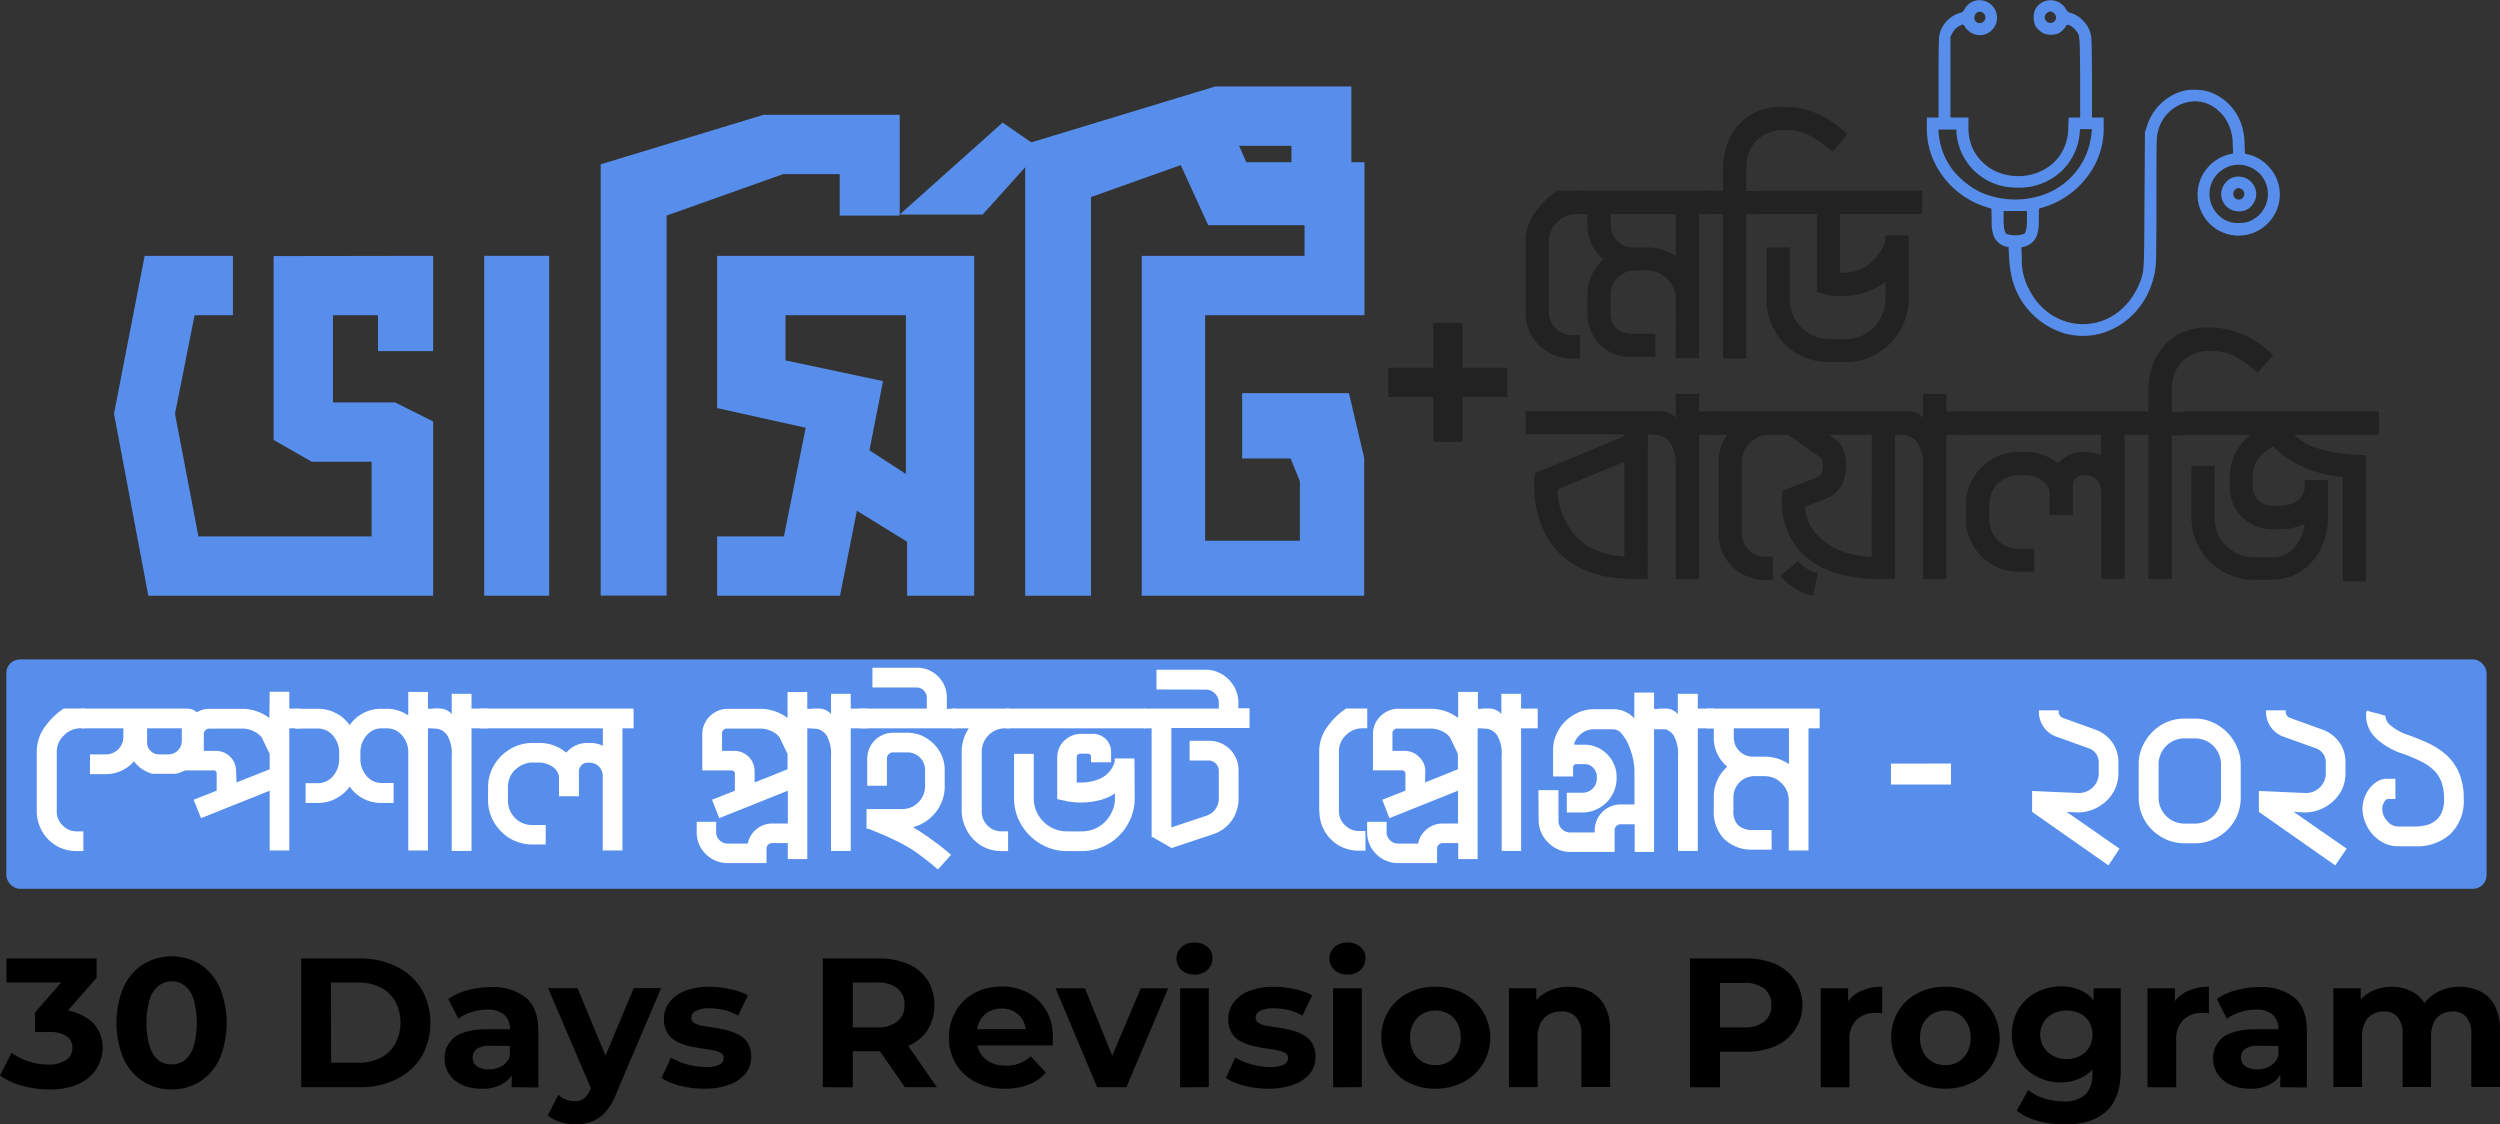 <svg xmlns="http://www.w3.org/2000/svg" viewBox="0 0 407.88 183.44"><rect x="0" y="0" width="407.88" height="183.44" fill="#333333" stroke="none"/><defs><style>.cls-1{fill:#222;}.cls-2{fill:#588eeb;}.cls-3{fill:#fff;}</style></defs><g id="Layer_2" data-name="Layer 2"><g id="Layer_1-2" data-name="Layer 1"><path class="cls-1" d="M233.84,60V52.67h4.77V60h7.33v4.77h-7.33V72.1h-4.77V64.77h-7.33V60Z" transform="translate(0)"/><path class="cls-1" d="M248.9,50.89V39.44a8,8,0,0,1,1.55-4.79,13.82,13.82,0,0,1,3.63-3.53h4.07v3.8h-.88a4.44,4.44,0,0,0-3.22,1.32,4.31,4.31,0,0,0-1.35,3.2V50.89a3.66,3.66,0,0,0,1.13,2.7,3.7,3.7,0,0,0,2.67,1.1h1.27v3.79H256.5a7.7,7.7,0,0,1-3-.57,7.62,7.62,0,0,1-4.05-4A7.71,7.71,0,0,1,248.9,50.89Z" transform="translate(0)"/><path class="cls-1" d="M270.1,58.26h-3.53a7.59,7.59,0,0,1-5.56-2,7.34,7.34,0,0,1-2-5.47V48.3a7.65,7.65,0,0,1,2.59-6A7.14,7.14,0,0,1,259,36.68V34.92H257.6v-3.8h21.75v3.8H277.2V58.43h-3.8V48.8A4.51,4.51,0,0,0,272,45.49a4.56,4.56,0,0,0-3.35-1.37H267a4.17,4.17,0,0,0-3.09,1.15,4.09,4.09,0,0,0-1.15,3v2.48a3.73,3.73,0,0,0,.93,2.81,4.1,4.1,0,0,0,2.86.88h3.53Zm-3.64-17.89h2.21a8.2,8.2,0,0,1,4.73,1.43V34.92H262.78v1.76a3.65,3.65,0,0,0,3.68,3.69Z" transform="translate(0)"/><path class="cls-1" d="M298.94,24.79l-.05-.05a19.9,19.9,0,0,0-3.25-2.42,8.18,8.18,0,0,0-4.35-1.1,6.43,6.43,0,0,0-3.66.88,5.94,5.94,0,0,0-1.9,1.95,5.48,5.48,0,0,0-.71,2c-.08.62-.11,1-.11,1.1v4h2.25v3.8h-2.25V58.48h-3.8V34.92H278.8v-3.8h2.31v-3.9a12.32,12.32,0,0,1,.41-2.78A9.6,9.6,0,0,1,283,21.19a9.07,9.07,0,0,1,3-2.67,9.87,9.87,0,0,1,5-1.1,13,13,0,0,1,3.38.41,14.11,14.11,0,0,1,2.87,1.07,14.59,14.59,0,0,1,2.28,1.43c.66.52,1.25,1,1.76,1.49l.11.11Z" transform="translate(0)"/><path class="cls-1" d="M286.72,34.92v-3.8h26.87v3.8H300.21V44.5l.25,0,.25,0a8.71,8.71,0,0,0,1.76-.2,5.21,5.21,0,0,0,1.84-.77A7.65,7.65,0,0,0,306.07,42a9.5,9.5,0,0,0,1.52-2.58v-1h3.8v10.4a9.84,9.84,0,0,1-.8,3.94A10.62,10.62,0,0,1,308.41,56a10.26,10.26,0,0,1-3.22,2.23,9.66,9.66,0,0,1-4,.83h-2.86a10,10,0,0,1-4-.8,9.78,9.78,0,0,1-3.25-2.2A10.51,10.51,0,0,1,289,52.81a10,10,0,0,1-.79-4V40.37H292v8.48a6.14,6.14,0,0,0,.53,2.51,6.81,6.81,0,0,0,1.37,2.06,6.11,6.11,0,0,0,2,1.38,6.24,6.24,0,0,0,2.48.49h2.86a6.24,6.24,0,0,0,2.48-.49,6.11,6.11,0,0,0,2-1.38,6.81,6.81,0,0,0,1.37-2.06,6.14,6.14,0,0,0,.53-2.51V45.93A11.06,11.06,0,0,1,301,48.3c-.63,0-1.2,0-1.71,0a6.76,6.76,0,0,1-1.49-.28l-1.37-.39V34.92Z" transform="translate(0)"/><path class="cls-1" d="M268.83,94.44h-3q-7.71-.16-11.78-4.57a12,12,0,0,1-2-2.92,16.89,16.89,0,0,1-1.13-3,15,15,0,0,1-.49-2.62,19.46,19.46,0,0,1-.11-2c0-.29,0-.53,0-.71s0-.3,0-.34l.11-1.1,14.53-6v-.33H248.9v-3.8H271v3.8h-2.15Zm-11.89-7.1q2.7,3.07,8.09,3.47V75.34l-10.9,4.51a13.22,13.22,0,0,0,.11,1.54,10.24,10.24,0,0,0,.44,1.87,13.6,13.6,0,0,0,.89,2A11.21,11.21,0,0,0,256.94,87.34Z" transform="translate(0)"/><path class="cls-1" d="M269.71,67.13h1.1a3.09,3.09,0,0,1,2.59,1.05V64.27h3.8v2.86h3.19v3.8H277.2V94.49h-3.8V76.22a6.94,6.94,0,0,0-.91-4,3.2,3.2,0,0,0-2.78-1.27Z" transform="translate(0)"/><path class="cls-1" d="M280.39,87V75.5a8,8,0,0,1,1.38-4.57h-3.2v-3.8h11v3.8h-.88a4.36,4.36,0,0,0-3.19,1.32,4.43,4.43,0,0,0-1.32,3.25V87a3.7,3.7,0,0,0,1.1,2.67,3.59,3.59,0,0,0,2.7,1.13h1.26v3.8H288a7.54,7.54,0,0,1-3-.58,7.62,7.62,0,0,1-2.42-1.62,7.57,7.57,0,0,1-2.2-5.4Z" transform="translate(0)"/><path class="cls-1" d="M288.81,70.93v-3.8h22.52v3.8h-2.15V94.44h-2.8a22,22,0,0,1-7.55-1.18,13.26,13.26,0,0,1-5.23-3.39,11.14,11.14,0,0,1-1.51-2.26,12.7,12.7,0,0,1-1.29-4.13,10.91,10.91,0,0,1-.12-1.43,2.46,2.46,0,0,1,.06-.82l.11-1.16,5.89-2.31c.15,0,.29-.21.44-.52a3.27,3.27,0,0,0,.22-1.35c0-.7-.15-1.12-.44-1.27l-5.23-3.69Zm7.77,22.57-.77,3.69a7.78,7.78,0,0,1-2.12-.71,10.88,10.88,0,0,1-2.76-2,3,3,0,0,1-.46-.52l2.91-2.42a4.33,4.33,0,0,0,.88.85A5.37,5.37,0,0,0,296.58,93.5Zm8.8-2.64V70.93h-7l.82.55a4.28,4.28,0,0,1,1.55,1.93A7,7,0,0,1,301.2,76a6.76,6.76,0,0,1-.88,3.38,4.49,4.49,0,0,1-2.2,1.9l-3.64,1.43a7.19,7.19,0,0,0,.69,2.65,7.84,7.84,0,0,0,1.93,2.53,11.29,11.29,0,0,0,3.33,2A15.6,15.6,0,0,0,305.38,90.86Z" transform="translate(0)"/><path class="cls-1" d="M310.06,67.13h1.1a3.09,3.09,0,0,1,2.59,1.05V64.27h3.8v2.86h3.19v3.8h-3.19V94.49h-3.8V76.22a6.94,6.94,0,0,0-.91-4,3.2,3.2,0,0,0-2.78-1.27Z" transform="translate(0)"/><path class="cls-1" d="M319.25,70.93v-3.8h29.51v3.8h-2.14V94.44h-3.8V80.07a2.54,2.54,0,0,0-2.54-2.53h-.38a1.64,1.64,0,0,0-1.21.49,1.67,1.67,0,0,0-.5,1.22V84h-3.8V80.24a2.92,2.92,0,0,0-1.46-2,4.86,4.86,0,0,0-2.5-.69h-1.16a4.52,4.52,0,0,0-1.84.38,5.43,5.43,0,0,0-1.51,1,4.4,4.4,0,0,0-1,1.49,4.68,4.68,0,0,0-.36,1.84v2.48a4.67,4.67,0,0,0,1.38,3.39,4.51,4.51,0,0,0,3.35,1.4h2.59v3.74h-2.59a8.31,8.31,0,0,1-3.3-.66,8.49,8.49,0,0,1-2.7-1.81,8.91,8.91,0,0,1-1.84-2.7,8.15,8.15,0,0,1-.69-3.36V82.27a8.21,8.21,0,0,1,.69-3.33,8.63,8.63,0,0,1,1.87-2.72A9,9,0,0,1,326,74.4a8.18,8.18,0,0,1,3.25-.66h1.16a8,8,0,0,1,5.34,1.87,5.27,5.27,0,0,1,4.13-1.87h.38a5.58,5.58,0,0,1,2.54.55V70.93Z" transform="translate(0)"/><path class="cls-1" d="M368.36,60.8l-.06,0a19.81,19.81,0,0,0-3.24-2.42,8.18,8.18,0,0,0-4.35-1.1,6.43,6.43,0,0,0-3.66.88,5.75,5.75,0,0,0-1.9,2,5.51,5.51,0,0,0-.72,2c-.07.62-.11,1-.11,1.1v4h2.26v3.8h-2.26V94.49h-3.8V70.93h-2.31v-3.8h2.31v-3.9a11.87,11.87,0,0,1,.42-2.78,9.57,9.57,0,0,1,1.51-3.25,9,9,0,0,1,3-2.67,9.81,9.81,0,0,1,4.95-1.1,13.12,13.12,0,0,1,3.39.41,14,14,0,0,1,2.86,1.07A14.59,14.59,0,0,1,369,56.34c.67.52,1.25,1,1.77,1.49l.11.11Z" transform="translate(0)"/><path class="cls-1" d="M356.19,70.93v-3.8h31.93v3.8H374.25a10.22,10.22,0,0,0,1.49,1.13,9.62,9.62,0,0,0,2.14,1,22.78,22.78,0,0,0,3.28.78,39.93,39.93,0,0,0,4.87.44V94.88h-3.8V77.81a19.25,19.25,0,0,1-7.26-2,15.74,15.74,0,0,1-4.13-3l-1.6,1.16a4.81,4.81,0,0,0-1.71,3.69v1.76a3,3,0,0,0,.91,2.17,2.89,2.89,0,0,0,2.12.91h1.27a8.5,8.5,0,0,0,1.07-.08,4.27,4.27,0,0,0,1.38-.41,3.44,3.44,0,0,0,1.21-1,2.75,2.75,0,0,0,.52-1.76v-.94h3.8v6.11a11.55,11.55,0,0,1-.69,4,9.87,9.87,0,0,1-1.93,3.25,8.68,8.68,0,0,1-6.63,2.91h-2.81a10,10,0,0,1-4-.79,10.31,10.31,0,0,1-3.25-2.18,10.12,10.12,0,0,1-2.17-3.25,10,10,0,0,1-.8-4V76h3.8v8.53a6.37,6.37,0,0,0,.49,2.5,6,6,0,0,0,1.38,2,7.2,7.2,0,0,0,2,1.38,5.88,5.88,0,0,0,2.47.52h2.81a4.7,4.7,0,0,0,3.91-1.65A6.86,6.86,0,0,0,376,85.47a9,9,0,0,1-4.13.88h-1.27a6.58,6.58,0,0,1-2.61-.53,6.82,6.82,0,0,1-2.18-1.43,6.81,6.81,0,0,1-2-4.87V77.76a8.51,8.51,0,0,1,3.13-6.61l.33-.22Z" transform="translate(0)"/><path class="cls-2" d="M322.33.1a2.75,2.75,0,0,0-1.75,1.3c-.25.48-.39.59-.76.69a4.87,4.87,0,0,0-3.42,3.68c-.08.4-.12,2.66-.12,7v6.41h-1.91v1.44a12.66,12.66,0,0,0,1.47,6.32A14,14,0,0,0,324,33.76l.9.28.05,1.88a6.73,6.73,0,0,0,.3,2.52,3,3,0,0,0,2.15,1.83l.29,0,.12,2a17.44,17.44,0,0,0,.42,3A12.56,12.56,0,0,0,337,54.44a13.54,13.54,0,0,0,1.72.3c6.5.66,12.31-4.46,13-11.47.07-.71.11-5,.11-11,0-9.46,0-9.91.23-10.74a6.35,6.35,0,0,1,6-5,5.62,5.62,0,0,1,4.06,1.71,5.77,5.77,0,0,1,1.26,1.64,7.51,7.51,0,0,1,.89,3.69l.07,1.47-.62.14a6.81,6.81,0,0,0-4,2.77,6.69,6.69,0,0,0,10.51,8.24,6.61,6.61,0,0,0-.28-9.2,6.35,6.35,0,0,0-3.11-1.78l-.57-.14-.07-1.6a9.68,9.68,0,0,0-.71-3.7,8.48,8.48,0,0,0-5.11-4.81,9,9,0,0,0-4-.18,8.61,8.61,0,0,0-6.16,6l-.27.79-.07,11c-.07,11.77-.05,11.41-.62,13.17a12.86,12.86,0,0,1-1.69,3.15C343.05,54.89,334.38,54,331,47.11a9.9,9.9,0,0,1-1.14-4.89l-.06-1.87.32-.07a3,3,0,0,0,2.2-1.84,6.73,6.73,0,0,0,.3-2.52l.05-1.88.9-.28a14.07,14.07,0,0,0,8.18-6.82,12.76,12.76,0,0,0,1.47-6.32V19.18h-1.91V13c0-3.53-.06-6.5-.12-6.95a4.53,4.53,0,0,0-1.26-2.6,4.39,4.39,0,0,0-2.07-1.33c-.48-.15-.59-.25-.88-.76a2.86,2.86,0,0,0-4.93.18,3.47,3.47,0,0,0,0,2.61,3.26,3.26,0,0,0,1.46,1.34,3.51,3.51,0,0,0,2.24,0,3.36,3.36,0,0,0,1.35-1.28c.15-.46,1.14.11,1.78,1,.29.41.33.59.41,1.62.05.64.09,3.68.09,6.75v5.6h-1.87l-.07,1.54a8,8,0,0,1-.82,3.7c-1.74,3.55-6.16,5.2-10.23,3.84a7.81,7.81,0,0,1-4.6-4.16,8.44,8.44,0,0,1-.63-3.56V19.18h-2.94l0-6.61,0-6.61.34-.62A2.87,2.87,0,0,1,320.21,4c.1,0,.29.2.43.46a2.93,2.93,0,0,0,2.95,1.22A2.86,2.86,0,1,0,322.33.1Zm1.35,2.13A.92.92,0,0,1,323,3.77a1,1,0,0,1-.56-.16,1,1,0,0,1,.18-1.6A.86.86,0,0,1,323.68,2.23ZM334.89,2a1,1,0,0,1,.55,1.06.93.93,0,0,1-1.55.42c-.56-.56-.26-1.39.59-1.62A1.2,1.2,0,0,1,334.89,2ZM319.2,21.6a9.66,9.66,0,0,0,9.62,9,10.16,10.16,0,0,0,5.9-1.45,9.6,9.6,0,0,0,4.57-7.27l.08-.81h1.92l-.08.86a11.79,11.79,0,0,1-7.92,9.88,14,14,0,0,1-10.39-.56,13.57,13.57,0,0,1-4.49-3.76A11.65,11.65,0,0,1,316.32,22l-.07-.86h2.95Zm47.51,5.51a5.26,5.26,0,0,1,2.15,1.42,4.8,4.8,0,0,1-1.6,7.46,3.74,3.74,0,0,1-1.77.38,4.35,4.35,0,0,1-3.46-1.2,4.77,4.77,0,0,1,4.68-8.06Zm-36,8.59c0,1.43-.15,2.16-.47,2.46a4.58,4.58,0,0,1-2.88,0c-.33-.3-.47-1-.47-2.46V34.43h3.82Z" transform="translate(0)"/><path class="cls-2" d="M364.63,28.87a2.54,2.54,0,0,0-1.51.93A2.79,2.79,0,0,0,365,34.46a2.64,2.64,0,0,0,2.72-1.41,2.68,2.68,0,0,0,.27-2.18A2.9,2.9,0,0,0,364.63,28.87Zm.92,1.91a.92.92,0,0,1-.3,1.79.94.94,0,0,1-.25-1.83l.18-.07A1.86,1.86,0,0,1,365.55,30.78Z" transform="translate(0)"/><path class="cls-2" d="M70.67,41.74V57.29h-9V51.43H54.32V65.65H64.45l6.22,3.11V97.19H24.2L18.6,67.51l5-25.77H38v9.69H31.75l-3.2,16.08,3.82,20H60.63V75.33H50.86l-6.22-3.55v-30Z" transform="translate(0)"/><path class="cls-2" d="M79,41.74H89.6V97.19H79Z" transform="translate(0)"/><path class="cls-2" d="M160.33,35H146.74v.18H137V28.41h-9.24l-19,6.76v62H98V26.81l26.57-8.08h22.22V35l16.79-15,6.31,4.36Z" transform="translate(0)"/><path class="cls-2" d="M139.8,83.33l-2.75,13.86H117V87.51H127.9l3.55-17.72L117,66.58V41.74h41.94V97.19H148v-8.8Zm8-6V51.43H128.16V58.8l15.91,3.38-2.22,11.29Z" transform="translate(0)"/><path class="cls-2" d="M178,97.19H167.26V23.53l31-9.42h22.22V30.55h-9.78V23.79h-9.24L178,32.15Z" transform="translate(0)"/><path class="cls-2" d="M222.62,51.43h-26V88.22h15.46V78.53l-1.51-3.73h-7.91V64.14h17.42l2.49,10.57V97.19H186.28V41.74h26.56v-5H197.12L191.7,24.86l-2.76-6.49h10.84l3.56,8.09h19.28Z" transform="translate(0)"/><rect class="cls-2" x="1.03" y="107.58" width="404.66" height="37.43" rx="2.22"/><path class="cls-3" d="M6,132.37v-9.71a6.81,6.81,0,0,1,1.31-4.06,11.81,11.81,0,0,1,3.08-3h3.45v3.22h-.74A3.78,3.78,0,0,0,10.41,120a3.64,3.64,0,0,0-1.15,2.71v9.71a3.05,3.05,0,0,0,1,2.28,3.15,3.15,0,0,0,2.26.94h1.08v3.21H12.48a6.57,6.57,0,0,1-2.52-.48,6.39,6.39,0,0,1-2.05-1.38,6.5,6.5,0,0,1-1.38-2.05A6.58,6.58,0,0,1,6,132.37Z" transform="translate(0)"/><path class="cls-3" d="M23.73,125.79a5.22,5.22,0,0,1-1.87-1.59,6,6,0,0,1-4.57,2.1H14.68v-3.22h2.61a2.85,2.85,0,0,0,2.84-2.89v-1.36H13.28v-3.22H30.45c1.61,0,2.42,1.08,2.42,3.22v2.1a5.3,5.3,0,0,1-.28,1.66,5.58,5.58,0,0,1-.83,1.63,5.46,5.46,0,0,1-1.36,1.31,4.58,4.58,0,0,1-1.82.72H25A3.67,3.67,0,0,1,23.73,125.79Zm5.93-4.86v-2.1H24v2.29a1.85,1.85,0,0,0,.58,1.4,1.94,1.94,0,0,0,1.38.56h1.54a2.17,2.17,0,0,0,2.15-2.15Z" transform="translate(0)"/><path class="cls-3" d="M44,112.86H47.2v2.75H49v3.22H47.2v19.93H44V129l-11.2,4.48-1.21-3L35.35,129v-2.75c0-.38-.17-.56-.52-.56H30v-5.93a4.07,4.07,0,0,1,.32-1.59,4.35,4.35,0,0,1,.89-1.3,4.09,4.09,0,0,1,1.33-.89,4,4,0,0,1,1.61-.33h5.37a7.37,7.37,0,0,1,4.43,1.5Zm-5.41,14.79L44,125.51V123l-1.31-2.71a3.66,3.66,0,0,0-1.33-1,4,4,0,0,0-1.79-.42H34.18a.92.92,0,0,0-.65.26.81.81,0,0,0-.28.63v2.75h2a3.28,3.28,0,0,1,3.27,3.27Z" transform="translate(0)"/><path class="cls-3" d="M71.7,115.61v3.22H69.83v19.93H66.61V122.85a4.15,4.15,0,0,0-1-2.85,3.16,3.16,0,0,0-2.47-1.17h-.89A3.12,3.12,0,0,0,59.8,120a4.15,4.15,0,0,0-1,2.85v.88a4.15,4.15,0,0,0,1,2.85,3.12,3.12,0,0,0,2.42,1.17h2V131h-2a6.2,6.2,0,0,1-5.17-2.66A6.31,6.31,0,0,1,51.86,131h-2v-3.22h2a3.19,3.19,0,0,0,2.48-1.17,4.19,4.19,0,0,0,1-2.85v-.88a4.19,4.19,0,0,0-1-2.85,3.19,3.19,0,0,0-2.48-1.17H48.18v-3.22h3.68a6.31,6.31,0,0,1,5.19,2.66,6.2,6.2,0,0,1,5.17-2.66h.89a6.22,6.22,0,0,1,3.5,1.08v-3.83h3.22v2.75Z" transform="translate(0)"/><path class="cls-3" d="M70.58,115.61h.93a2.61,2.61,0,0,1,2.19.89v-3.31h3.23v2.42h2.7v3.22h-2.7v20H73.7V123.31a5.94,5.94,0,0,0-.76-3.4,2.72,2.72,0,0,0-2.36-1.08Z" transform="translate(0)"/><path class="cls-3" d="M78.37,118.83v-3.22h25v3.22h-1.82v19.93H98.34V126.58a2.15,2.15,0,0,0-2.15-2.15h-.32a1.4,1.4,0,0,0-1,.42,1.41,1.41,0,0,0-.42,1v4.06H91.2v-3.22A2.48,2.48,0,0,0,90,125a4.14,4.14,0,0,0-2.12-.59h-1a3.7,3.7,0,0,0-1.56.33,4.71,4.71,0,0,0-1.28.86,3.65,3.65,0,0,0-.87,1.26,4.1,4.1,0,0,0-.3,1.57v2.1A4,4,0,0,0,84,133.42a3.81,3.81,0,0,0,2.84,1.18h2.19v3.18H86.86a7.11,7.11,0,0,1-5.08-2.1,7.47,7.47,0,0,1-1.57-2.29,6.87,6.87,0,0,1-.58-2.84v-2.1a7,7,0,0,1,.58-2.83,7.44,7.44,0,0,1,1.59-2.31,7.72,7.72,0,0,1,2.31-1.54,7,7,0,0,1,2.75-.56h1a6.77,6.77,0,0,1,4.53,1.59,4.47,4.47,0,0,1,3.5-1.59h.32a4.76,4.76,0,0,1,2.15.47v-2.85Z" transform="translate(0)"/><path class="cls-3" d="M131.71,118.83v21.33h-3.18v-1.4h0v-1.21H126a1,1,0,0,0-.66.25.9.9,0,0,0-.28.68v2.33h-6.34a4.85,4.85,0,0,1-2-.4,5.07,5.07,0,0,1-1.58-1.07,5.28,5.28,0,0,1-1.08-1.58,5,5,0,0,1-.39-2v-1.68h3.17v1.68a1.78,1.78,0,0,0,.56,1.33,1.82,1.82,0,0,0,1.31.54H122a4,4,0,0,1,1.4-2.33,3.94,3.94,0,0,1,2.62-.94h2.52V129l-11.2,4.48-1.17-3L119.9,129v-2.75a.54.54,0,0,0-.16-.4.49.49,0,0,0-.35-.16h-4.81v-5.93a3.9,3.9,0,0,1,.33-1.59,4.15,4.15,0,0,1,.88-1.3,4.22,4.22,0,0,1,1.31-.89,3.9,3.9,0,0,1,1.59-.33h5.41a7.3,7.3,0,0,1,4.39,1.5v-4.25h3.22v2.75h1.86v3.22Zm-8.59,8.82,5.37-2.14V123l-1.31-2.71a3.27,3.27,0,0,0-1.31-1,4.1,4.1,0,0,0-1.77-.42h-5.41a.79.79,0,0,0-.89.89v2.75h2a3.28,3.28,0,0,1,3.31,3.27Z" transform="translate(0)"/><path class="cls-3" d="M132.45,115.61h.94a2.63,2.63,0,0,1,2.19.89v-3.31h3.22v2.42h2.71v3.22H138.8v20h-3.22V123.31a5.93,5.93,0,0,0-.77-3.4,2.71,2.71,0,0,0-2.36-1.08Z" transform="translate(0)"/><path class="cls-3" d="M156,115.61v3.22H140.29v-3.22h10.92v-1.72a1.68,1.68,0,0,0-1.73-1.73h-7.14v-3.22h7.14a4.85,4.85,0,0,1,5,5v1.72ZM147.2,132a3.59,3.59,0,0,0,2.63-1.09,3.67,3.67,0,0,0,1.1-2.69V125.6a2.87,2.87,0,0,0-2.85-2.85H145.7a1,1,0,0,0-1,1v4.44h-3.21v-4.44a4.22,4.22,0,0,1,4.19-4.2h2.38a5.83,5.83,0,0,1,2.36.49,6.42,6.42,0,0,1,1.91,1.31,6.24,6.24,0,0,1,1.31,1.91,5.67,5.67,0,0,1,.49,2.36v2.61a6.69,6.69,0,0,1-1.45,4.27,6.82,6.82,0,0,1-3.73,2.45l.7.42c.68.44,1.36.89,2,1.35s1.26.91,1.77,1.31.93.74,1.24,1l.51.44-2.14,2.38-.47-.37c-.28-.25-.65-.57-1.12-.94s-1-.78-1.59-1.21a18,18,0,0,0-1.86-1.21c-.66-.38-1.31-.73-2-1.05s-1.26-.61-1.82-.84l-1.47-.61-1-.4h-.32V132Z" transform="translate(0)"/><path class="cls-3" d="M156.9,132.41v-9.7a6.77,6.77,0,0,1,1.17-3.88h-2.71v-3.22h9.34v3.22H164a3.72,3.72,0,0,0-2.71,1.12,3.79,3.79,0,0,0-1.12,2.76v9.7a3.13,3.13,0,0,0,.94,2.27,3.08,3.08,0,0,0,2.28.95h1.08v3.22h-1.08a6.4,6.4,0,0,1-2.52-.49,6.2,6.2,0,0,1-2-1.37,6.43,6.43,0,0,1-1.38-2.06A6.51,6.51,0,0,1,156.9,132.41Z" transform="translate(0)"/><path class="cls-3" d="M164.18,118.83v-3.22h22.73v3.22Zm20.95,11.39a8.37,8.37,0,0,1-.67,3.34,9.09,9.09,0,0,1-1.84,2.75,8.53,8.53,0,0,1-6.12,2.54h-2.42a8.3,8.3,0,0,1-3.34-.67,8.82,8.82,0,0,1-2.75-1.87,8.65,8.65,0,0,1-1.87-2.75,8.38,8.38,0,0,1-.68-3.34V123h3.22v7.23a5.25,5.25,0,0,0,.42,2.1,5.44,5.44,0,0,0,2.9,2.89,5.25,5.25,0,0,0,2.1.42h2.42a5.25,5.25,0,0,0,2.1-.42,5.45,5.45,0,0,0,1.71-1.16,6.25,6.25,0,0,0,1.16-1.73,4.94,4.94,0,0,0,.44-2.1v-.79a7.79,7.79,0,0,1-2.7,1.16,12.63,12.63,0,0,1-2.8.33,11.25,11.25,0,0,1-2.66-.28l-1.26-.28v-6.77a3.88,3.88,0,0,1,.3-1.54,3.66,3.66,0,0,1,.84-1.21,4.39,4.39,0,0,1,1.24-.82,3.71,3.71,0,0,1,1.49-.3h1.92a2.94,2.94,0,0,1,3,3v1.63H178v-.84a.5.5,0,0,0-.56-.56h-1.12a.58.58,0,0,0-.65.65v4.06a1.57,1.57,0,0,0,.37,0h.42a7.75,7.75,0,0,0,3.13-.68,4.37,4.37,0,0,0,2.28-2.73v-.51h3.22Z" transform="translate(0)"/><path class="cls-3" d="M188.68,112.49v-3.22h8.07a5,5,0,0,1,2,.42,5.49,5.49,0,0,1,2.87,2.87,5,5,0,0,1,.42,2v1h1.82v3.22H191.11V135l5.74-1.92a2.93,2.93,0,0,0,2-2.8v-4.52a1.67,1.67,0,0,0-1.68-1.68h-3.08v-3.22h3.08a4.78,4.78,0,0,1,4.9,4.9v4.52a6.08,6.08,0,0,1-1.12,3.6,6,6,0,0,1-3.08,2.24l-6.72,2.24-3.26-1.87V118.83h-1.22v-3.22h12.18v-1a2.15,2.15,0,0,0-2.1-2.1Z" transform="translate(0)"/><path class="cls-3" d="M215.23,132.37v-9.71a6.81,6.81,0,0,1,1.31-4.06,11.66,11.66,0,0,1,3.08-3h3.45v3.22h-.75a3.8,3.8,0,0,0-2.73,1.12,3.66,3.66,0,0,0-1.14,2.71v9.71a3.05,3.05,0,0,0,1,2.28,3.13,3.13,0,0,0,2.26.94h1.07v3.21h-1.07a6.57,6.57,0,0,1-2.52-.48,6.37,6.37,0,0,1-3.92-5.95Z" transform="translate(0)"/><path class="cls-3" d="M241.08,118.83v21.33h-3.17v-1.4h0v-1.21h-2.52a.93.93,0,0,0-.65.25.87.87,0,0,0-.28.68v2.33h-6.35a4.83,4.83,0,0,1-2-.4,5,5,0,0,1-1.59-1.07,5.07,5.07,0,0,1-1.07-1.58,4.85,4.85,0,0,1-.4-2v-1.68h3.18v1.68a1.75,1.75,0,0,0,.56,1.33,1.8,1.8,0,0,0,1.3.54h3.27a4.09,4.09,0,0,1,4-3.27h2.52V129l-11.2,4.48-1.16-3,3.78-1.49v-2.75a.54.54,0,0,0-.17-.4.47.47,0,0,0-.35-.16H224v-5.93a4.07,4.07,0,0,1,.32-1.59,4.35,4.35,0,0,1,.89-1.3,4.11,4.11,0,0,1,1.31-.89,3.82,3.82,0,0,1,1.58-.33h5.42a7.3,7.3,0,0,1,4.38,1.5v-4.25h3.22v2.75H243v3.22Zm-8.58,8.82,5.36-2.14V123l-1.3-2.71a3.34,3.34,0,0,0-1.31-1,4.1,4.1,0,0,0-1.77-.42h-5.42a.78.78,0,0,0-.88.89v2.75h2a3.2,3.2,0,0,1,2.36,1,3.15,3.15,0,0,1,1,2.31Z" transform="translate(0)"/><path class="cls-3" d="M241.83,115.61h.93a2.61,2.61,0,0,1,2.19.89v-3.31h3.22v2.42h2.71v3.22h-2.71v20H245V123.31a5.85,5.85,0,0,0-.77-3.4,2.69,2.69,0,0,0-2.35-1.08Z" transform="translate(0)"/><path class="cls-3" d="M251,128.91h3.27v5a1.91,1.91,0,0,0,1.91,1.91h4v-.37a4.23,4.23,0,0,1,4.2-4.2h2.29v-5.46a9.36,9.36,0,0,0-.28-2.17,12.59,12.59,0,0,0-.75-2.22,6.59,6.59,0,0,0-1.09-1.72,1.83,1.83,0,0,0-1.38-.7h-3.08a3.31,3.31,0,0,0-2.08.7,3.4,3.4,0,0,0-1.23,1.82,1.62,1.62,0,0,1,.46,0h1.31a5,5,0,0,1,2,.42,5.34,5.34,0,0,1,1.66,1.12,5.52,5.52,0,0,1,1.12,1.66,5,5,0,0,1,.42,2V127a5.28,5.28,0,0,1-.45,2.15,5.46,5.46,0,0,1-1.19,1.77,5.57,5.57,0,0,1-1.77,1.19,5.31,5.31,0,0,1-2.15.45h-2.56v-3.22h2.56a2.32,2.32,0,0,0,2.34-2.34v-.32a2,2,0,0,0-.59-1.4,1.88,1.88,0,0,0-1.42-.61h-1.31c-.37,0-.56.2-.56.61v1.4h-3.26v-4.3a6.38,6.38,0,0,1,.53-2.56,7,7,0,0,1,1.45-2.13,7.1,7.1,0,0,1,2.12-1.44,6.27,6.27,0,0,1,2.57-.54h3.08a4.61,4.61,0,0,1,3.5,1.49V113h3.22v2.66h1.86v3.32h-1.86V139H266.7v-4.52h-2.29a.94.94,0,0,0-.67.28.83.83,0,0,0-.31.65V139H256.2a4.86,4.86,0,0,1-2-.42,5.42,5.42,0,0,1-2.75-2.75,4.89,4.89,0,0,1-.42-2Z" transform="translate(0)"/><path class="cls-3" d="M270.62,115.61h.93a2.61,2.61,0,0,1,2.19.89v-3.31H277v2.42h2.7v3.22H277v20h-3.23V123.31a5.94,5.94,0,0,0-.76-3.4,2.72,2.72,0,0,0-2.36-1.08Z" transform="translate(0)"/><path class="cls-3" d="M289.05,138.62h-3a6.43,6.43,0,0,1-4.71-1.7,6.26,6.26,0,0,1-1.73-4.65v-2.1a6.5,6.5,0,0,1,2.2-5.08,6.09,6.09,0,0,1-2.2-4.76v-1.5h-1.16v-3.22h18.43v3.22h-1.82v19.93h-3.22v-8.17a3.82,3.82,0,0,0-1.17-2.8,3.89,3.89,0,0,0-2.84-1.16h-1.4a3.53,3.53,0,0,0-2.62,1,3.48,3.48,0,0,0-1,2.56v2.1a3.12,3.12,0,0,0,.8,2.38,3.42,3.42,0,0,0,2.42.75h3ZM286,123.45h1.87a6.93,6.93,0,0,1,4,1.22v-5.84h-9v1.5a3.11,3.11,0,0,0,3.13,3.12Z" transform="translate(0)"/><path class="cls-3" d="M318.31,124.57V128h-9.8v-3.41Z" transform="translate(0)"/><path class="cls-3" d="M341.41,128.49a3.13,3.13,0,0,0,1-2.28v-1.87a2.39,2.39,0,0,0-1.59-2.24l-5.32-1.91a4.28,4.28,0,0,1-2.85-4.06v-.24h3.22v.24a1.08,1.08,0,0,0,.7,1l5.32,1.92a5.69,5.69,0,0,1,2.73,2.07,5.43,5.43,0,0,1,1,3.2v1.87a6.11,6.11,0,0,1-.52,2.47,6.3,6.3,0,0,1-1.42,2,7.25,7.25,0,0,1-2.12,1.38,6.69,6.69,0,0,1-2.62.51l-1.77-.09,8.63,6L344,141.19l-12.46-8.73v-3.41l7.56.33A3.18,3.18,0,0,0,341.41,128.49Z" transform="translate(0)"/><path class="cls-3" d="M365.58,124.67v5.5a7.26,7.26,0,0,1-.59,2.9,7.37,7.37,0,0,1-1.6,2.35A7.91,7.91,0,0,1,361,137a7,7,0,0,1-2.87.58h-1.73a7.21,7.21,0,0,1-2.89-.58,7.76,7.76,0,0,1-2.38-1.59,7.31,7.31,0,0,1-2.2-5.25v-5.5a6.87,6.87,0,0,1,.61-2.87,8.23,8.23,0,0,1,1.61-2.36,7.44,7.44,0,0,1,2.36-1.61,7.21,7.21,0,0,1,2.89-.58h1.73a6.93,6.93,0,0,1,2.84.6,8,8,0,0,1,2.36,1.61,7.78,7.78,0,0,1,1.61,2.36A6.79,6.79,0,0,1,365.58,124.67Zm-3.22,5.5v-5.5a4.22,4.22,0,0,0-4.2-4.2h-1.73a4.29,4.29,0,0,0-1.65.32,4.21,4.21,0,0,0-2.27,2.27,4,4,0,0,0-.33,1.61v5.5a4,4,0,0,0,.33,1.61,4.21,4.21,0,0,0,2.27,2.27,4.29,4.29,0,0,0,1.65.32h1.73a4.22,4.22,0,0,0,4.2-4.2Z" transform="translate(0)"/><path class="cls-3" d="M378.46,128.49a3.13,3.13,0,0,0,1-2.28v-1.87a2.39,2.39,0,0,0-1.59-2.24l-5.32-1.91a4.27,4.27,0,0,1-2.84-4.06v-.24h3.21v.24a1.07,1.07,0,0,0,.71,1l5.32,1.92a5.71,5.71,0,0,1,2.72,2.07,5.43,5.43,0,0,1,1,3.2v1.87a6.1,6.1,0,0,1-.51,2.47,6.33,6.33,0,0,1-1.43,2,7.25,7.25,0,0,1-2.12,1.38,6.69,6.69,0,0,1-2.62.51l-1.77-.09,8.64,6L381,141.19l-12.46-8.73v-3.41l7.56.33A3.18,3.18,0,0,0,378.46,128.49Z" transform="translate(0)"/><path class="cls-3" d="M390.82,130.36h-1.35a1.31,1.31,0,0,0-.52.58,2.08,2.08,0,0,0-.28,1,3,3,0,0,0,.8,2,2.35,2.35,0,0,0,1.77.91h2.85a7.78,7.78,0,0,0,1.63-.19,4.11,4.11,0,0,0,1.52-.68,3.52,3.52,0,0,0,1.09-1.33,4.91,4.91,0,0,0,.42-2.19,8.62,8.62,0,0,0-.37-2.71,5.22,5.22,0,0,0-1.21-2,8,8,0,0,0-2.24-1.56,27.09,27.09,0,0,0-3.46-1.4,11.78,11.78,0,0,1-2.82-1.52A7.83,7.83,0,0,1,387,119.7a4.64,4.64,0,0,1-.77-1.57,5.16,5.16,0,0,1-.19-1.3,1.62,1.62,0,0,1,.14-.89l.47.14c.31.09.66.19,1.05.28s.74.19,1,.28l.51.14a.52.52,0,0,0,0,.23,2,2,0,0,0,.73,1.26,8.12,8.12,0,0,0,2.63,1.54,33.4,33.4,0,0,1,3.67,1.47,12,12,0,0,1,3,2,8.47,8.47,0,0,1,2,2.92,10.48,10.48,0,0,1,.72,4.08,7.49,7.49,0,0,1-2.17,5.79,8,8,0,0,1-5.67,2h-2.89a5.1,5.1,0,0,1-2.26-.52,6,6,0,0,1-1.82-1.35,6.68,6.68,0,0,1-1.24-2,6.06,6.06,0,0,1-.47-2.33,5.23,5.23,0,0,1,.28-1.59,5.55,5.55,0,0,1,.82-1.56,4.73,4.73,0,0,1,1.26-1.19,3,3,0,0,1,1.66-.47h1.35Z" transform="translate(0)"/><path d="M8,177.74a16.23,16.23,0,0,1-4.32-.58A11.24,11.24,0,0,1,0,175.46l1.89-3.69a10.38,10.38,0,0,0,6,1.92,5,5,0,0,0,2.88-.73,2.32,2.32,0,0,0,1.05-2,2.23,2.23,0,0,0-.93-1.89,5.1,5.1,0,0,0-3-.69H5.7V165.2l5.82-6.66.54,1.74h-11v-3.9h14.7v3.15l-5.82,6.63-2.46-1.41H8.88a8.67,8.67,0,0,1,5.86,1.74,5.63,5.63,0,0,1,2,4.44,6.38,6.38,0,0,1-.95,3.36,6.68,6.68,0,0,1-2.86,2.51A11.23,11.23,0,0,1,8,177.74Z" transform="translate(0)"/><path d="M28,177.74a8.47,8.47,0,0,1-4.61-1.27,8.82,8.82,0,0,1-3.21-3.69,15.32,15.32,0,0,1,0-11.79,8.82,8.82,0,0,1,3.21-3.69,9,9,0,0,1,9.24,0A8.82,8.82,0,0,1,35.8,161a15.2,15.2,0,0,1,0,11.79,8.82,8.82,0,0,1-3.21,3.69A8.49,8.49,0,0,1,28,177.74Zm0-4.08a3.4,3.4,0,0,0,2.14-.7,4.64,4.64,0,0,0,1.44-2.21,14.39,14.39,0,0,0,0-7.74,4.6,4.6,0,0,0-1.44-2.2,3.52,3.52,0,0,0-4.24,0,4.63,4.63,0,0,0-1.47,2.2,14.14,14.14,0,0,0,0,7.74A4.67,4.67,0,0,0,25.86,173,3.38,3.38,0,0,0,28,173.66Z" transform="translate(0)"/><path d="M49.14,177.38v-21h9.54a13.31,13.31,0,0,1,6,1.31,9.93,9.93,0,0,1,4.08,3.66,11.16,11.16,0,0,1,0,11.07,9.93,9.93,0,0,1-4.08,3.66,13.31,13.31,0,0,1-6,1.3Zm4.89-4h4.41a7.85,7.85,0,0,0,3.64-.79,5.74,5.74,0,0,0,2.4-2.28,7.45,7.45,0,0,0,0-6.95,5.75,5.75,0,0,0-2.4-2.26,7.85,7.85,0,0,0-3.64-.8H54Z" transform="translate(0)"/><path d="M78.57,177.62a7.38,7.38,0,0,1-3.21-.64,5.05,5.05,0,0,1-2.09-1.76,4.41,4.41,0,0,1-.73-2.49,4.24,4.24,0,0,1,2.94-4.2,11.2,11.2,0,0,1,4-.6h4.26v2.7H80a3.53,3.53,0,0,0-2.27.54,1.72,1.72,0,0,0-.61,1.35,1.69,1.69,0,0,0,.7,1.43,3.14,3.14,0,0,0,1.91.52,4.23,4.23,0,0,0,2.14-.54,3,3,0,0,0,1.34-1.65l.72,2.19a4.26,4.26,0,0,1-1.86,2.33A6.59,6.59,0,0,1,78.57,177.62Zm4.92-.24v-3.15l-.3-.69V167.9a3,3,0,0,0-.92-2.34,4,4,0,0,0-2.8-.84,8.18,8.18,0,0,0-2.54.41,7.07,7.07,0,0,0-2.14,1.09L73.14,163a9.5,9.5,0,0,1,3.18-1.45,14.64,14.64,0,0,1,3.78-.5,8.57,8.57,0,0,1,5.73,1.74q2,1.74,2,5.43v9.21Z" transform="translate(0)"/><path d="M93.84,183.44a8.1,8.1,0,0,1-2.46-.39,5.81,5.81,0,0,1-2-1.08l1.71-3.36a3.72,3.72,0,0,0,1.24.78,4,4,0,0,0,1.43.27,2.39,2.39,0,0,0,1.54-.46,4.07,4.07,0,0,0,1.07-1.55l.84-2,.36-.51,5.82-13.92h4.47l-7.29,17.13a9.92,9.92,0,0,1-1.79,3.08A5.69,5.69,0,0,1,96.52,183,7.65,7.65,0,0,1,93.84,183.44ZM96.6,178l-7.17-16.77h4.8l5.61,13.53Z" transform="translate(0)"/><path d="M114.93,177.62a15.57,15.57,0,0,1-4-.49,10.28,10.28,0,0,1-3-1.25l1.53-3.33a11.73,11.73,0,0,0,2.65,1.1,10.81,10.81,0,0,0,3,.43,4.87,4.87,0,0,0,2.29-.39,1.2,1.2,0,0,0,.68-1.08.92.92,0,0,0-.53-.85,4.57,4.57,0,0,0-1.38-.44c-.57-.1-1.2-.2-1.9-.3a18.86,18.86,0,0,1-2.09-.42,8.09,8.09,0,0,1-1.92-.76,3.78,3.78,0,0,1-1.41-1.37,4.31,4.31,0,0,1-.52-2.25,4.35,4.35,0,0,1,.9-2.71,5.83,5.83,0,0,1,2.55-1.85,10.75,10.75,0,0,1,4-.66,15.55,15.55,0,0,1,3.37.38,10.44,10.44,0,0,1,2.87,1l-1.59,3.33a8.35,8.35,0,0,0-2.33-.93,10.16,10.16,0,0,0-2.26-.27,4.87,4.87,0,0,0-2.34.42,1.24,1.24,0,0,0-.72,1.08,1,1,0,0,0,.54.92,4.24,4.24,0,0,0,1.41.46l1.92.3a18.07,18.07,0,0,1,2.07.42,8.14,8.14,0,0,1,1.9.77,3.76,3.76,0,0,1,1.41,1.36,4.31,4.31,0,0,1,.53,2.25,4.17,4.17,0,0,1-.9,2.63,5.92,5.92,0,0,1-2.6,1.81A11.37,11.37,0,0,1,114.93,177.62Z" transform="translate(0)"/><path d="M134.25,177.38v-21h9.09a11.81,11.81,0,0,1,4.86.92,7.11,7.11,0,0,1,3.15,2.62,8,8,0,0,1,0,8.12,7,7,0,0,1-3.15,2.58,12.16,12.16,0,0,1-4.86.88h-6.42l2.22-2.1v8Zm4.89-7.44-2.22-2.31h6.15a5.1,5.1,0,0,0,3.36-1,3.34,3.34,0,0,0,1.14-2.7,3.28,3.28,0,0,0-1.14-2.68,5.16,5.16,0,0,0-3.36-.95h-6.15l2.22-2.31Zm8.49,7.44-5.28-7.62h5.22l5.28,7.62Z" transform="translate(0)"/><path d="M164,177.62a10.3,10.3,0,0,1-4.83-1.08,8,8,0,0,1-3.21-2.95,8.08,8.08,0,0,1-1.14-4.28,8.4,8.4,0,0,1,1.09-4.29,7.69,7.69,0,0,1,3.06-3,9.16,9.16,0,0,1,4.43-1.07,8.89,8.89,0,0,1,4.27,1,7.67,7.67,0,0,1,3,2.88,8.57,8.57,0,0,1,1.11,4.47c0,.18,0,.39,0,.62s0,.44-.06.64H158.58V167.9h10.65l-1.83.81a4.27,4.27,0,0,0-.48-2.19,3.71,3.71,0,0,0-1.41-1.45,4.09,4.09,0,0,0-2.1-.53,4.2,4.2,0,0,0-2.12.53,3.65,3.65,0,0,0-1.42,1.47,4.62,4.62,0,0,0-.51,2.23v.72a4.43,4.43,0,0,0,.6,2.34,4,4,0,0,0,1.65,1.52,5.58,5.58,0,0,0,2.52.52,6,6,0,0,0,2.23-.39,5.54,5.54,0,0,0,1.79-1.17l2.49,2.7a7.26,7.26,0,0,1-2.79,1.94A10.32,10.32,0,0,1,164,177.62Z" transform="translate(0)"/><path d="M179,177.38l-6.78-16.14H177l5.64,13.89h-2.4l5.88-13.89h4.47l-6.81,16.14Z" transform="translate(0)"/><path d="M194.88,159a3,3,0,0,1-2.13-.75,2.54,2.54,0,0,1,0-3.72,3,3,0,0,1,2.13-.75,3.13,3.13,0,0,1,2.11.71,2.27,2.27,0,0,1,.83,1.81,2.56,2.56,0,0,1-.81,1.94A3,3,0,0,1,194.88,159Zm-2.34,18.39V161.24h4.68v16.14Z" transform="translate(0)"/><path d="M207,177.62a15.57,15.57,0,0,1-4-.49,10.28,10.28,0,0,1-3-1.25l1.53-3.33a11.73,11.73,0,0,0,2.65,1.1,10.81,10.81,0,0,0,3,.43,4.87,4.87,0,0,0,2.29-.39,1.2,1.2,0,0,0,.68-1.08.92.92,0,0,0-.53-.85,4.57,4.57,0,0,0-1.38-.44c-.57-.1-1.2-.2-1.9-.3a18.86,18.86,0,0,1-2.09-.42,8.09,8.09,0,0,1-1.92-.76,3.78,3.78,0,0,1-1.41-1.37,4.31,4.31,0,0,1-.52-2.25,4.35,4.35,0,0,1,.9-2.71,5.83,5.83,0,0,1,2.55-1.85,10.75,10.75,0,0,1,4-.66,15.55,15.55,0,0,1,3.37.38,10.44,10.44,0,0,1,2.87,1l-1.59,3.33a8.35,8.35,0,0,0-2.33-.93,10.16,10.16,0,0,0-2.26-.27,4.87,4.87,0,0,0-2.34.42,1.24,1.24,0,0,0-.72,1.08,1,1,0,0,0,.54.92,4.24,4.24,0,0,0,1.41.46l1.92.3a18.07,18.07,0,0,1,2.07.42,8.14,8.14,0,0,1,1.9.77,3.76,3.76,0,0,1,1.41,1.36,4.31,4.31,0,0,1,.53,2.25,4.17,4.17,0,0,1-.9,2.63,5.92,5.92,0,0,1-2.6,1.81A11.37,11.37,0,0,1,207,177.62Z" transform="translate(0)"/><path d="M219.84,159a3,3,0,0,1-2.13-.75,2.54,2.54,0,0,1,0-3.72,3,3,0,0,1,2.13-.75,3.13,3.13,0,0,1,2.11.71,2.27,2.27,0,0,1,.83,1.81,2.56,2.56,0,0,1-.81,1.94A3,3,0,0,1,219.84,159Zm-2.34,18.39V161.24h4.68v16.14Z" transform="translate(0)"/><path d="M234.18,177.62a9.41,9.41,0,0,1-4.55-1.08A8.39,8.39,0,0,1,226.5,165a8,8,0,0,1,3.13-2.94,9.52,9.52,0,0,1,4.55-1.07,9.66,9.66,0,0,1,4.59,1.07,8,8,0,0,1,3.15,2.94,8.17,8.17,0,0,1-3.15,11.53A9.54,9.54,0,0,1,234.18,177.62Zm0-3.84a4.15,4.15,0,0,0,2.11-.52,3.86,3.86,0,0,0,1.47-1.55,5,5,0,0,0,.56-2.4,4.84,4.84,0,0,0-.56-2.4,3.88,3.88,0,0,0-1.47-1.51,4.1,4.1,0,0,0-2.08-.53,4.2,4.2,0,0,0-2.1.53,3.86,3.86,0,0,0-1.49,1.51,4.84,4.84,0,0,0-.55,2.4,5,5,0,0,0,.55,2.4,3.84,3.84,0,0,0,1.49,1.55A4.13,4.13,0,0,0,234.18,173.78Z" transform="translate(0)"/><path d="M256,161a7.5,7.5,0,0,1,3.43.77,5.56,5.56,0,0,1,2.39,2.34,8.27,8.27,0,0,1,.87,4v9.24H258v-8.52a4.15,4.15,0,0,0-.86-2.88,3.1,3.1,0,0,0-2.41-.93,4.14,4.14,0,0,0-2,.48,3.35,3.35,0,0,0-1.38,1.41,5.25,5.25,0,0,0-.49,2.46v8h-4.68V161.24h4.47v4.47l-.84-1.35a6,6,0,0,1,2.49-2.49A7.68,7.68,0,0,1,256,161Z" transform="translate(0)"/><path d="M275.73,177.38v-21h9.09a11.81,11.81,0,0,1,4.86.92,7.16,7.16,0,0,1,3.15,2.62,7.28,7.28,0,0,1-3.15,10.74,11.64,11.64,0,0,1-4.86.93H278.4l2.22-2.19v8Zm4.89-7.44-2.22-2.31h6.14a5.11,5.11,0,0,0,3.37-1A3.33,3.33,0,0,0,289,164a3.27,3.27,0,0,0-1.13-2.68,5.17,5.17,0,0,0-3.37-.95H278.4l2.22-2.31Z" transform="translate(0)"/><path d="M297.06,177.38V161.24h4.47v4.59l-.63-1.35a5.17,5.17,0,0,1,2.31-2.59,7.85,7.85,0,0,1,3.87-.89v4.35l-.53-.09-.49,0a4.39,4.39,0,0,0-3.15,1.11,4.51,4.51,0,0,0-1.17,3.42v7.62Z" transform="translate(0)"/><path d="M317.37,177.62a9.41,9.41,0,0,1-4.55-1.08A8.39,8.39,0,0,1,309.69,165a8,8,0,0,1,3.13-2.94,9.52,9.52,0,0,1,4.55-1.07,9.66,9.66,0,0,1,4.59,1.07,8.37,8.37,0,0,1,3.15,11.53,8.19,8.19,0,0,1-3.15,2.94A9.54,9.54,0,0,1,317.37,177.62Zm0-3.84a4.15,4.15,0,0,0,2.11-.52,3.86,3.86,0,0,0,1.47-1.55,5,5,0,0,0,.56-2.4,4.84,4.84,0,0,0-.56-2.4,3.88,3.88,0,0,0-1.47-1.51,4.1,4.1,0,0,0-2.08-.53,4.2,4.2,0,0,0-2.1.53,3.86,3.86,0,0,0-1.49,1.51,4.84,4.84,0,0,0-.55,2.4,5,5,0,0,0,.55,2.4,3.84,3.84,0,0,0,1.49,1.55A4.13,4.13,0,0,0,317.37,173.78Z" transform="translate(0)"/><path d="M336.21,176.6a8.41,8.41,0,0,1-4-1,7.49,7.49,0,0,1-2.91-2.73,8.36,8.36,0,0,1,0-8.22,7.4,7.4,0,0,1,2.91-2.72,8.52,8.52,0,0,1,4-1,7.61,7.61,0,0,1,3.64.83,5.68,5.68,0,0,1,2.42,2.56,11.59,11.59,0,0,1,0,8.81,5.78,5.78,0,0,1-2.42,2.56A7.5,7.5,0,0,1,336.21,176.6Zm.75,6.84a17.28,17.28,0,0,1-4.4-.55,9.52,9.52,0,0,1-3.52-1.67l1.86-3.39a7.68,7.68,0,0,0,2.59,1.37,10.24,10.24,0,0,0,3.14.49,5,5,0,0,0,3.6-1.11,4.41,4.41,0,0,0,1.14-3.3v-2.4l.3-4.08-.09-4.11v-3.45H346v13.44q0,4.47-2.34,6.62T337,183.44Zm.21-10.65a4.6,4.6,0,0,0,2.19-.51,3.78,3.78,0,0,0,1.5-1.41,4.26,4.26,0,0,0,0-4.15,3.62,3.62,0,0,0-1.5-1.37,5.21,5.21,0,0,0-4.37,0,3.7,3.7,0,0,0-1.53,1.37,3.92,3.92,0,0,0,1.53,5.56A4.64,4.64,0,0,0,337.17,172.79Z" transform="translate(0)"/><path d="M350.37,177.38V161.24h4.47v4.59l-.63-1.35a5.17,5.17,0,0,1,2.31-2.59,7.85,7.85,0,0,1,3.87-.89v4.35l-.53-.09-.49,0a4.39,4.39,0,0,0-3.15,1.11,4.51,4.51,0,0,0-1.17,3.42v7.62Z" transform="translate(0)"/><path d="M367.11,177.62a7.38,7.38,0,0,1-3.21-.64,5.05,5.05,0,0,1-2.09-1.76,4.41,4.41,0,0,1-.73-2.49,4.24,4.24,0,0,1,2.94-4.2,11.2,11.2,0,0,1,4-.6h4.26v2.7h-3.78a3.53,3.53,0,0,0-2.27.54,1.72,1.72,0,0,0-.61,1.35,1.69,1.69,0,0,0,.7,1.43,3.14,3.14,0,0,0,1.91.52,4.23,4.23,0,0,0,2.14-.54,3,3,0,0,0,1.34-1.65l.72,2.19a4.26,4.26,0,0,1-1.86,2.33A6.59,6.59,0,0,1,367.11,177.62Zm4.92-.24v-3.15l-.3-.69V167.9a3,3,0,0,0-.92-2.34,4,4,0,0,0-2.8-.84,8.18,8.18,0,0,0-2.54.41,7.07,7.07,0,0,0-2.14,1.09L361.68,163a9.5,9.5,0,0,1,3.18-1.45,14.64,14.64,0,0,1,3.78-.5,8.57,8.57,0,0,1,5.73,1.74q2,1.74,2,5.43v9.21Z" transform="translate(0)"/><path d="M401.31,161a7.34,7.34,0,0,1,3.4.77,5.43,5.43,0,0,1,2.33,2.34,8.52,8.52,0,0,1,.84,4v9.24H403.2v-8.52a4.36,4.36,0,0,0-.8-2.88,2.77,2.77,0,0,0-2.23-.93,3.65,3.65,0,0,0-1.86.47,3.06,3.06,0,0,0-1.25,1.38,5.57,5.57,0,0,0-.43,2.38v8.1H392v-8.52a4.36,4.36,0,0,0-.8-2.88,2.84,2.84,0,0,0-2.29-.93,3.61,3.61,0,0,0-1.83.47,3.14,3.14,0,0,0-1.26,1.38,5.4,5.4,0,0,0-.45,2.38v8.1h-4.68V161.24h4.47v4.38l-.84-1.26a5.57,5.57,0,0,1,2.37-2.5,7.16,7.16,0,0,1,3.51-.86,6.89,6.89,0,0,1,3.9,1.13,5.4,5.4,0,0,1,2.22,3.43l-1.65-.45a6.59,6.59,0,0,1,2.58-3A7.5,7.5,0,0,1,401.31,161Z" transform="translate(0)"/></g></g></svg>